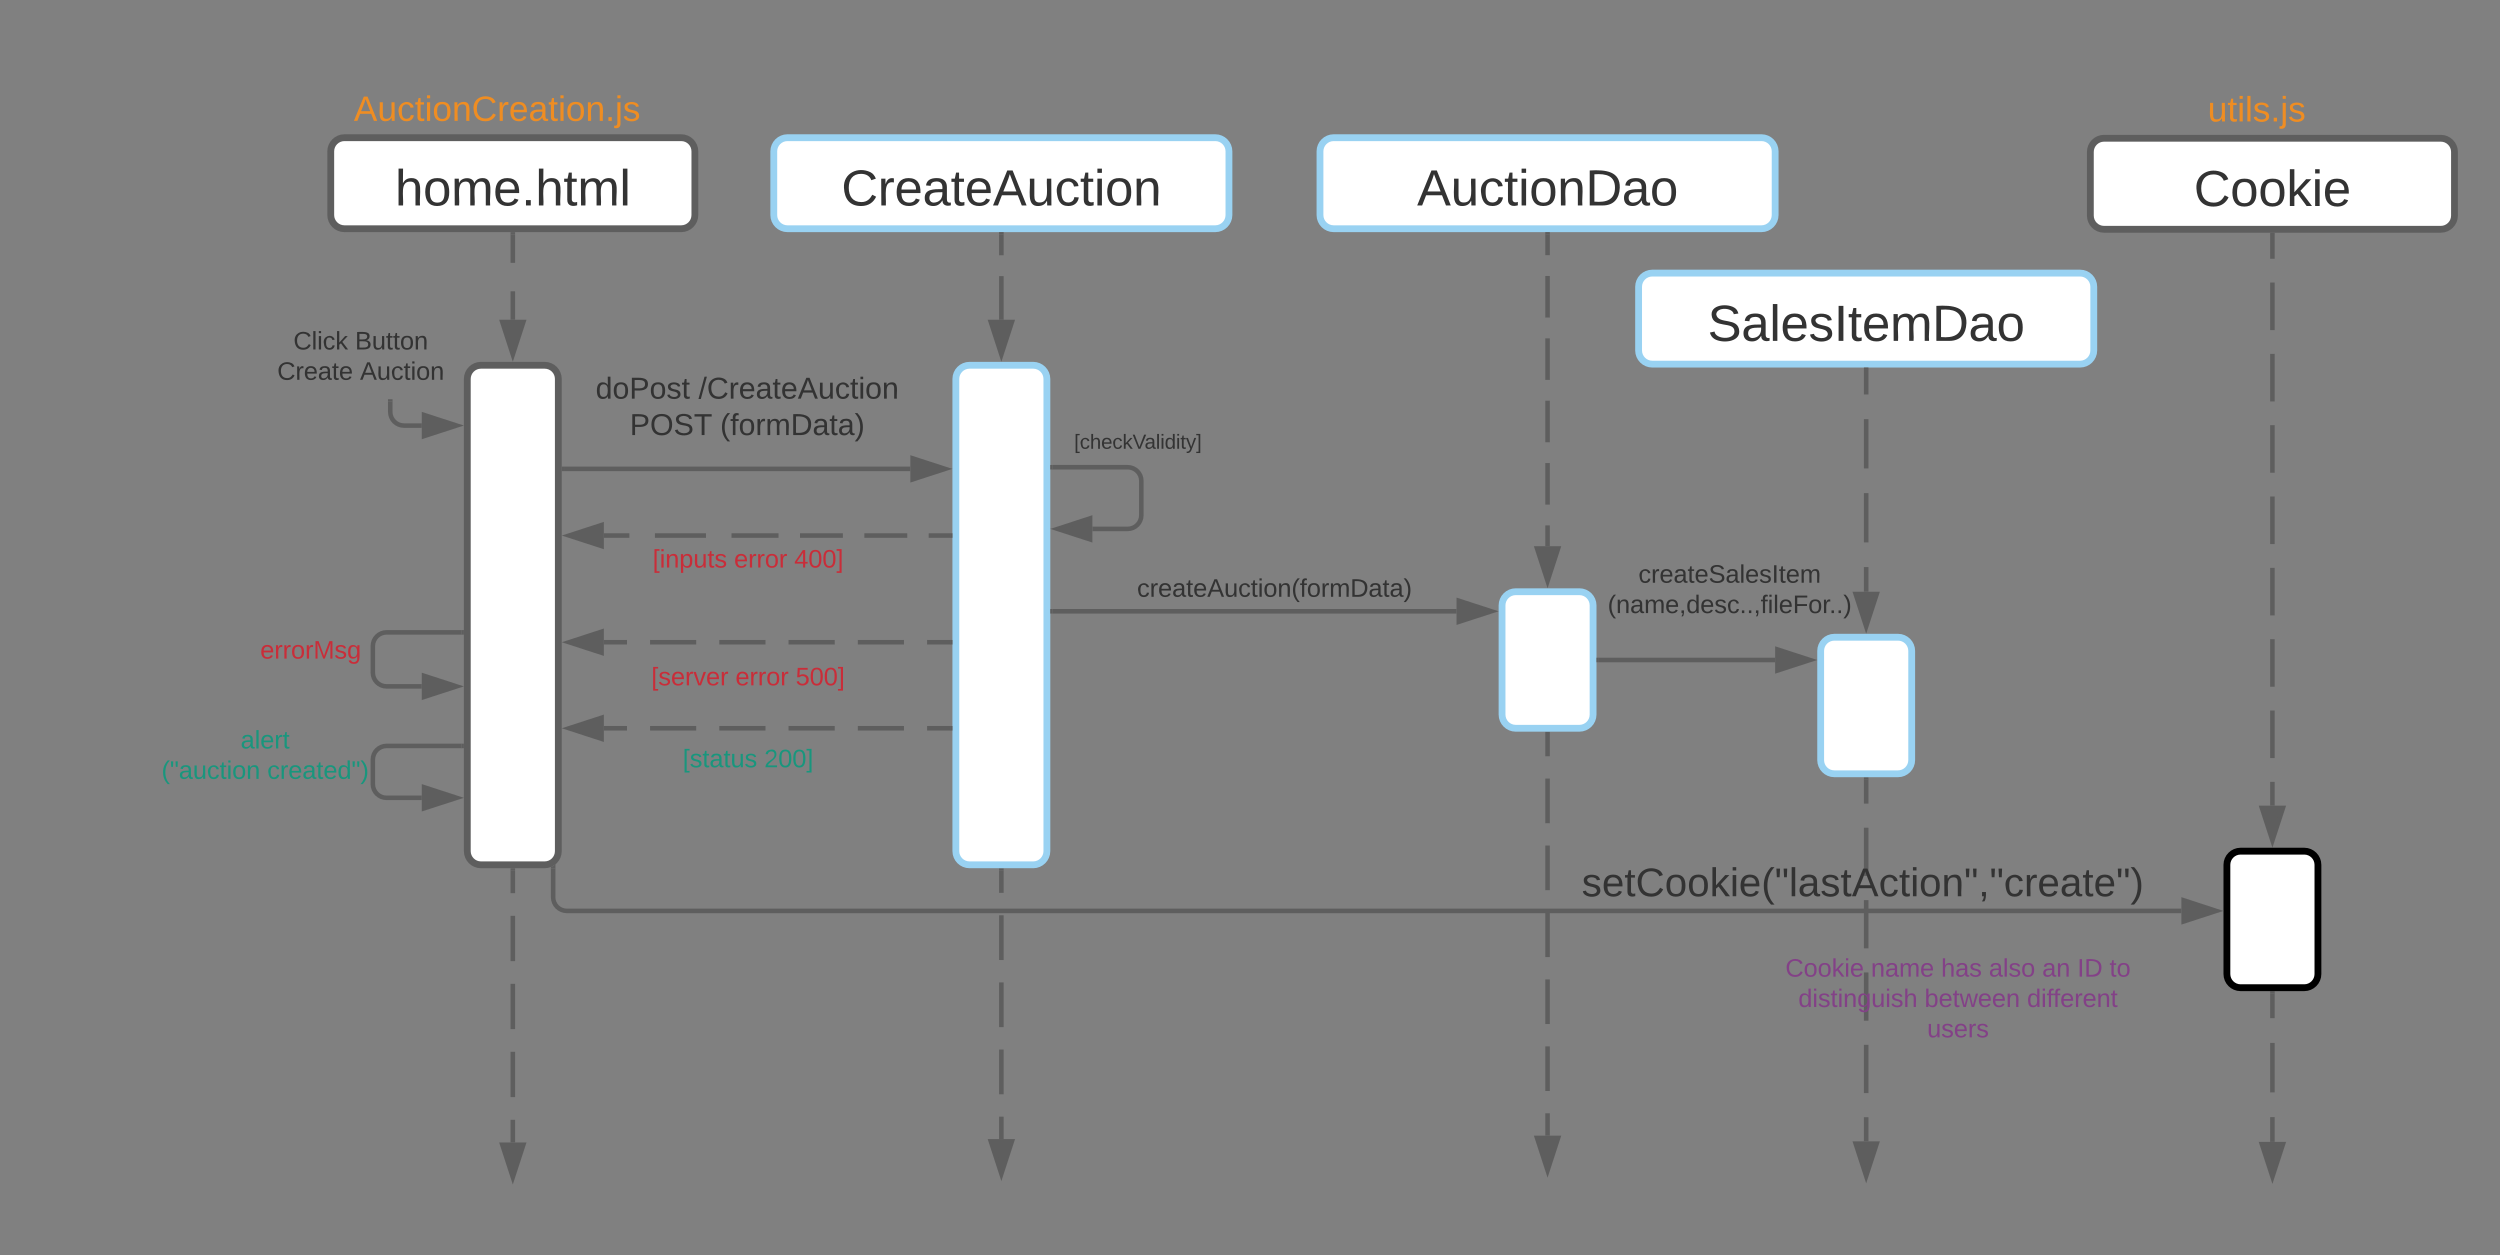 <svg xmlns="http://www.w3.org/2000/svg" xmlns:xlink="http://www.w3.org/1999/xlink" xmlns:lucid="lucid" width="1098.5" height="551.5"><rect width="100%" height="100%" fill="#808080" stroke="none"/><g transform="translate(0 20)" lucid:page-tab-id="0_0"><path d="M248.33 140.5h160v40h-160z" fill="none"/><use xlink:href="#a" transform="matrix(1,0,0,1,248.33,140.5) translate(13.389 14.667)"/><use xlink:href="#b" transform="matrix(1,0,0,1,248.33,140.5) translate(58.574 14.667)"/><use xlink:href="#c" transform="matrix(1,0,0,1,248.33,140.5) translate(28.389 30.667)"/><use xlink:href="#d" transform="matrix(1,0,0,1,248.33,140.5) translate(68.093 30.667)"/><path d="M440 155.4h120v40H440z" fill="none"/><use xlink:href="#e" transform="matrix(1,0,0,1,440,155.413) translate(31.975 21.778)"/><path d="M145.33 46.5c0-3.3 2.7-6 6-6h148c3.32 0 6 2.7 6 6v28c0 3.3-2.68 6-6 6h-148c-3.3 0-6-2.7-6-6z" stroke="#5e5e5e" stroke-width="3" fill="#fff"/><use xlink:href="#f" transform="matrix(1,0,0,1,157.333,52.5) translate(16.241 17.778)"/><path d="M340 46.5c0-3.3 2.7-6 6-6h188c3.3 0 6 2.7 6 6v28c0 3.3-2.7 6-6 6H346c-3.3 0-6-2.7-6-6z" stroke="#99d2f2" stroke-width="3" fill="#fff"/><use xlink:href="#g" transform="matrix(1,0,0,1,352,52.5) translate(17.722 17.778)"/><path d="M580 46.5c0-3.3 2.7-6 6-6h188c3.3 0 6 2.7 6 6v28c0 3.3-2.7 6-6 6H586c-3.3 0-6-2.7-6-6z" stroke="#99d2f2" stroke-width="3" fill="#fff"/><use xlink:href="#h" transform="matrix(1,0,0,1,592,52.5) translate(30.654 17.778)"/><path d="M225.33 83v12.5m0 12.5v12.5" stroke="#5e5e5e" stroke-width="2" fill="none"/><path d="M226.33 83.03h-2V82h2z" fill="#5e5e5e"/><path d="M225.33 135.76l-4.63-14.26h9.27z" stroke="#5e5e5e" stroke-width="2" fill="#5e5e5e"/><path d="M225.33 362.5v9.96m0 9.96v19.9m0 9.97v19.9m0 9.97v19.9m0 9.97V482" stroke="#5e5e5e" stroke-width="2" fill="none"/><path d="M226.33 362.53h-2v-1.03h2z" fill="#5e5e5e"/><path d="M225.33 497.26L220.7 483h9.27z" stroke="#5e5e5e" stroke-width="2" fill="#5e5e5e"/><path d="M440 83v9.17m0 9.16v19.17" stroke="#5e5e5e" stroke-width="2" fill="none"/><path d="M441 83.03h-2V82h2z" fill="#5e5e5e"/><path d="M440 135.76l-4.64-14.26h9.28z" stroke="#5e5e5e" stroke-width="2" fill="#5e5e5e"/><path d="M440 362.5v9.83m0 9.84v19.66m0 9.84v19.66m0 9.84v19.66m0 9.83v9.84" stroke="#5e5e5e" stroke-width="2" fill="none"/><path d="M441 362.53h-2v-1.03h2z" fill="#5e5e5e"/><path d="M440 495.76l-4.64-14.26h9.28z" stroke="#5e5e5e" stroke-width="2" fill="#5e5e5e"/><path d="M680 83v9.13m0 9.14v18.26m0 9.14v18.26m0 9.14v18.26m0 9.14v18.26m0 9.13V220" stroke="#5e5e5e" stroke-width="2" fill="none"/><path d="M681 83.03h-2V82h2z" fill="#5e5e5e"/><path d="M680 235.26L675.36 221h9.28z" stroke="#5e5e5e" stroke-width="2" fill="#5e5e5e"/><path d="M680 302.5v9.8m0 9.8v19.62m0 9.8v19.62m0 9.8v19.6m0 9.82v19.6m0 9.82v19.6m0 9.8V479" stroke="#5e5e5e" stroke-width="2" fill="none"/><path d="M681 302.53h-2v-1.03h2z" fill="#5e5e5e"/><path d="M680 494.26L675.36 480h9.28z" stroke="#5e5e5e" stroke-width="2" fill="#5e5e5e"/><path d="M205.33 146.5c0-3.3 2.7-6 6-6h28c3.32 0 6 2.7 6 6V354c0 3.3-2.68 6-6 6h-28c-3.3 0-6-2.7-6-6z" stroke="#5e5e5e" stroke-width="3" fill="#fff"/><path d="M420 146.5c0-3.3 2.7-6 6-6h28c3.3 0 6 2.7 6 6V354c0 3.3-2.7 6-6 6h-28c-3.3 0-6-2.7-6-6zM660 246c0-3.3 2.7-6 6-6h28c3.3 0 6 2.7 6 6v48c0 3.3-2.7 6-6 6h-28c-3.3 0-6-2.7-6-6z" stroke="#99d2f2" stroke-width="3" fill="#fff"/><path d="M131.46 0h173.87v60H131.46z" fill="none"/><use xlink:href="#i" transform="matrix(1,0,0,1,131.456,0) translate(24.022 33.111)"/><path d="M720 106c0-3.3 2.7-6 6-6h188c3.3 0 6 2.7 6 6v28c0 3.3-2.7 6-6 6H726c-3.3 0-6-2.7-6-6z" stroke="#99d2f2" stroke-width="3" fill="#fff"/><use xlink:href="#j" transform="matrix(1,0,0,1,732,112) translate(18.34 17.778)"/><path d="M820 142.5v10.83m0 10.84v21.66m0 10.84v21.66m0 10.83V240" stroke="#5e5e5e" stroke-width="2" fill="none"/><path d="M821 142.53h-2v-1.03h2z" fill="#5e5e5e"/><path d="M820 255.26L815.36 241h9.28z" stroke="#5e5e5e" stroke-width="2" fill="#5e5e5e"/><path d="M820 322.5v10.6m0 10.6v21.2m0 10.6v21.2m0 10.6v21.2m0 10.6v21.2m0 10.6v10.6" stroke="#5e5e5e" stroke-width="2" fill="none"/><path d="M821 322.53h-2v-1.03h2z" fill="#5e5e5e"/><path d="M820 496.76l-4.64-14.26h9.28z" stroke="#5e5e5e" stroke-width="2" fill="#5e5e5e"/><path d="M800 266c0-3.3 2.7-6 6-6h28c3.3 0 6 2.7 6 6v48c0 3.3-2.7 6-6 6h-28c-3.3 0-6-2.7-6-6z" stroke="#99d2f2" stroke-width="3" fill="#fff"/><path d="M80 120h156.66v35.4H80z" fill="none"/><use xlink:href="#k" transform="matrix(1,0,0,1,80,120) translate(48.917 13.556)"/><use xlink:href="#l" transform="matrix(1,0,0,1,80,120) translate(75.985 13.556)"/><use xlink:href="#m" transform="matrix(1,0,0,1,80,120) translate(41.818 26.889)"/><use xlink:href="#n" transform="matrix(1,0,0,1,80,120) translate(78.176 26.889)"/><path d="M171.48 156.4V161c0 3.3 2.7 6 6 6h7.85" stroke="#5e5e5e" stroke-width="2" fill="none"/><path d="M172.48 156.44h-2v-1.03h2z" fill="#5e5e5e"/><path d="M200.6 166.98l-14.27 4.64v-9.27z" stroke="#5e5e5e" stroke-width="2" fill="#5e5e5e"/><path d="M247.83 186.02H400" stroke="#5e5e5e" stroke-width="2" fill="none"/><path d="M247.86 187.02h-1.03v-2h1.03z" fill="#5e5e5e"/><path d="M415.26 186.02L401 190.66v-9.27z" stroke="#5e5e5e" stroke-width="2" fill="#5e5e5e"/><path d="M462.5 185.3h33c3.3 0 6 2.68 6 6v15.1c0 3.3-2.7 6-6 6H480" stroke="#5e5e5e" stroke-width="2" fill="none"/><path d="M462.53 186.3h-1.03v-2h1.03z" fill="#5e5e5e"/><path d="M464.74 212.4l14.26-4.65v9.27z" stroke="#5e5e5e" stroke-width="2" fill="#5e5e5e"/><path d="M462.5 248.6H640" stroke="#5e5e5e" stroke-width="2" fill="none"/><path d="M462.53 249.6h-1.03v-2h1.03z" fill="#5e5e5e"/><path d="M655.26 248.6L641 253.23v-9.27z" stroke="#5e5e5e" stroke-width="2" fill="#5e5e5e"/><path d="M500 220h120v40H500z" fill="none"/><use xlink:href="#o" transform="matrix(1,0,0,1,500,220) translate(-0.386 22.222)"/><path d="M702.5 270H780" stroke="#5e5e5e" stroke-width="2" fill="none"/><path d="M702.53 271h-1.03v-2h1.03z" fill="#5e5e5e"/><path d="M795.26 270L781 274.64v-9.28z" stroke="#5e5e5e" stroke-width="2" fill="#5e5e5e"/><path d="M700 220.5h120v40H700z" fill="none"/><use xlink:href="#p" transform="matrix(1,0,0,1,700,220.5) translate(19.923 15.556)"/><use xlink:href="#q" transform="matrix(1,0,0,1,700,220.5) translate(6.404 28.889)"/><path d="M417.5 215.32h-9.43m-9.42 0H379.8m-9.43 0h-18.85m-9.43 0h-20.66m-11.22 0h-22.44m-11.22 0h-11.22" stroke="#5e5e5e" stroke-width="2" fill="none"/><path d="M418.5 216.32h-1.03v-2h1.03z" fill="#5e5e5e"/><path d="M250.07 215.32l14.27-4.64v9.27z" stroke="#5e5e5e" stroke-width="2" fill="#5e5e5e"/><path d="M232.2 220.5h192.27v11.75H232.2z" fill="none"/><use xlink:href="#r" transform="matrix(1,0,0,1,232.188,220.5) translate(54.586 8.889)"/><use xlink:href="#s" transform="matrix(1,0,0,1,232.188,220.5) translate(90.358 8.889)"/><use xlink:href="#t" transform="matrix(1,0,0,1,232.188,220.5) translate(116.809 8.889)"/><path d="M417.5 262.2h-10.14m-10.15 0h-20.28m-10.14 0h-20.3m-10.13 0h-20.3m-10.14 0h-20.28m-10.14 0h-10.14" stroke="#5e5e5e" stroke-width="2" fill="none"/><path d="M418.5 263.2h-1.03v-2h1.03z" fill="#5e5e5e"/><path d="M250.07 262.2l14.27-4.65v9.28z" stroke="#5e5e5e" stroke-width="2" fill="#5e5e5e"/><path d="M232.2 272.25h192.27V284H232.2z" fill="none"/><use xlink:href="#u" transform="matrix(1,0,0,1,232.188,272.249) translate(53.985 8.889)"/><use xlink:href="#s" transform="matrix(1,0,0,1,232.188,272.249) translate(90.96 8.889)"/><use xlink:href="#v" transform="matrix(1,0,0,1,232.188,272.249) translate(117.41 8.889)"/><path d="M40 260.5h192.28v11.75H40z" fill="none"/><use xlink:href="#w" transform="matrix(1,0,0,1,40,260.5) translate(74.34 8.889)"/><path d="M202.83 257.86h-33c-3.3 0-6 2.7-6 6v11.73c0 3.3 2.7 6 6 6h15.5" stroke="#5e5e5e" stroke-width="2" fill="none"/><path d="M203.83 258.86h-1.02v-2h1.03z" fill="#5e5e5e"/><path d="M200.6 281.6l-14.27 4.63v-9.27z" stroke="#5e5e5e" stroke-width="2" fill="#5e5e5e"/><path d="M417.5 300h-10.14m-10.15 0h-20.28m-10.14 0h-20.3m-10.13 0h-20.3m-10.14 0h-20.28m-10.14 0h-10.14" stroke="#5e5e5e" stroke-width="2" fill="none"/><path d="M418.5 301h-1.03v-2h1.03z" fill="#5e5e5e"/><path d="M250.07 300l14.27-4.64v9.28z" stroke="#5e5e5e" stroke-width="2" fill="#5e5e5e"/><path d="M232.2 308.25h192.27V320H232.2z" fill="none"/><use xlink:href="#x" transform="matrix(1,0,0,1,232.188,308.251) translate(67.796 8.889)"/><use xlink:href="#y" transform="matrix(1,0,0,1,232.188,308.251) translate(103.599 8.889)"/><path d="M202.83 307.76h-33c-3.3 0-6 2.7-6 6v10.8c0 3.3 2.7 6 6 6h15.5" stroke="#5e5e5e" stroke-width="2" fill="none"/><path d="M203.83 308.76h-1.02v-2h1.03z" fill="#5e5e5e"/><path d="M200.6 330.56l-14.27 4.63v-9.28z" stroke="#5e5e5e" stroke-width="2" fill="#5e5e5e"/><path d="M20 300h192.28v11.75H20z" fill="none"/><use xlink:href="#z" transform="matrix(1,0,0,1,20,300) translate(85.728 8.889)"/><use xlink:href="#A" transform="matrix(1,0,0,1,20,300) translate(50.975 22.222)"/><use xlink:href="#B" transform="matrix(1,0,0,1,20,300) translate(97.426 22.222)"/><path d="M698.5 340.25h240v60h-240z" fill="none"/><use xlink:href="#C" transform="matrix(1,0,0,1,698.5,340.25) translate(-3.481 33.556)"/><path d="M918.5 46.75c0-3.3 2.7-6 6-6h148c3.3 0 6 2.7 6 6v28c0 3.3-2.7 6-6 6h-148c-3.3 0-6-2.7-6-6z" stroke="#5e5e5e" stroke-width="3" fill="#fff"/><use xlink:href="#D" transform="matrix(1,0,0,1,930.5,52.75) translate(33.494 17.778)"/><path d="M998.5 83.25V93.7m0 10.45v20.9m0 10.44v20.9m0 10.43v20.9m0 10.45v20.9m0 10.44v20.9m0 10.44v20.9m0 10.45v20.9m0 10.45V334" stroke="#5e5e5e" stroke-width="2" fill="none"/><path d="M999.5 83.28h-2v-1.03h2z" fill="#5e5e5e"/><path d="M998.5 349.26L993.86 335h9.28z" stroke="#5e5e5e" stroke-width="2" fill="#5e5e5e"/><path d="M998.5 416.5v10.88m0 10.87V460m0 10.87v10.88" stroke="#5e5e5e" stroke-width="2" fill="none"/><path d="M999.5 416.53h-2v-1.03h2z" fill="#5e5e5e"/><path d="M998.5 497l-4.64-14.25h9.28z" stroke="#5e5e5e" stroke-width="2" fill="#5e5e5e"/><path d="M978.5 360c0-3.3 2.7-6 6-6h28c3.3 0 6 2.7 6 6v48c0 3.3-2.7 6-6 6h-28c-3.3 0-6-2.7-6-6z" stroke="#000" stroke-width="3" fill="#fff"/><path d="M243.05 361.55v12.7c0 3.3 2.7 6 6 6H958.5" stroke="#5e5e5e" stroke-width="2" fill="none"/><path d="M244.05 361.57h-2v-.75l1.1-.3.9-.9z" fill="#5e5e5e"/><path d="M973.76 380.25l-14.26 4.64v-9.3z" stroke="#5e5e5e" stroke-width="2" fill="#5e5e5e"/><path d="M904.62.25h173.88v60H904.62z" fill="none"/><g><use xlink:href="#E" transform="matrix(1,0,0,1,904.623,0.25) translate(65.46 33.111)"/></g><path d="M781.84 400.25H938.5v35.4H781.84z" fill="none"/><g><use xlink:href="#F" transform="matrix(1,0,0,1,781.839,400.25) translate(2.651 8.889)"/><use xlink:href="#G" transform="matrix(1,0,0,1,781.839,400.25) translate(40.244 8.889)"/><use xlink:href="#H" transform="matrix(1,0,0,1,781.839,400.25) translate(71.077 8.889)"/><use xlink:href="#I" transform="matrix(1,0,0,1,781.839,400.25) translate(92.065 8.889)"/><use xlink:href="#J" transform="matrix(1,0,0,1,781.839,400.25) translate(115.491 8.889)"/><use xlink:href="#K" transform="matrix(1,0,0,1,781.839,400.25) translate(130.923 8.889)"/><use xlink:href="#L" transform="matrix(1,0,0,1,781.839,400.25) translate(145.09 8.889)"/><use xlink:href="#M" transform="matrix(1,0,0,1,781.839,400.25) translate(8.33 22.222)"/><use xlink:href="#N" transform="matrix(1,0,0,1,781.839,400.25) translate(63.793 22.222)"/><use xlink:href="#O" transform="matrix(1,0,0,1,781.839,400.25) translate(108.824 22.222)"/><use xlink:href="#P" transform="matrix(1,0,0,1,781.839,400.25) translate(64.935 35.556)"/></g><defs><path fill="#333" d="M85-194c31 0 48 13 60 33l-1-100h32l1 261h-30c-2-10 0-23-3-31C134-8 116 4 85 4 32 4 16-35 15-94c0-66 23-100 70-100zm9 24c-40 0-46 34-46 75 0 40 6 74 45 74 42 0 51-32 51-76 0-42-9-74-50-73" id="Q"/><path fill="#333" d="M100-194c62-1 85 37 85 99 1 63-27 99-86 99S16-35 15-95c0-66 28-99 85-99zM99-20c44 1 53-31 53-75 0-43-8-75-51-75s-53 32-53 75 10 74 51 75" id="R"/><path fill="#333" d="M30-248c87 1 191-15 191 75 0 78-77 80-158 76V0H30v-248zm33 125c57 0 124 11 124-50 0-59-68-47-124-48v98" id="S"/><path fill="#333" d="M135-143c-3-34-86-38-87 0 15 53 115 12 119 90S17 21 10-45l28-5c4 36 97 45 98 0-10-56-113-15-118-90-4-57 82-63 122-42 12 7 21 19 24 35" id="T"/><path fill="#333" d="M59-47c-2 24 18 29 38 22v24C64 9 27 4 27-40v-127H5v-23h24l9-43h21v43h35v23H59v120" id="U"/><g id="a"><use transform="matrix(0.037,0,0,0.037,0,0)" xlink:href="#Q"/><use transform="matrix(0.037,0,0,0.037,7.407,0)" xlink:href="#R"/><use transform="matrix(0.037,0,0,0.037,14.815,0)" xlink:href="#S"/><use transform="matrix(0.037,0,0,0.037,23.704,0)" xlink:href="#R"/><use transform="matrix(0.037,0,0,0.037,31.111,0)" xlink:href="#T"/><use transform="matrix(0.037,0,0,0.037,37.778,0)" xlink:href="#U"/></g><path fill="#333" d="M0 4l72-265h28L28 4H0" id="V"/><path fill="#333" d="M212-179c-10-28-35-45-73-45-59 0-87 40-87 99 0 60 29 101 89 101 43 0 62-24 78-52l27 14C228-24 195 4 139 4 59 4 22-46 18-125c-6-104 99-153 187-111 19 9 31 26 39 46" id="W"/><path fill="#333" d="M114-163C36-179 61-72 57 0H25l-1-190h30c1 12-1 29 2 39 6-27 23-49 58-41v29" id="X"/><path fill="#333" d="M100-194c63 0 86 42 84 106H49c0 40 14 67 53 68 26 1 43-12 49-29l28 8c-11 28-37 45-77 45C44 4 14-33 15-96c1-61 26-98 85-98zm52 81c6-60-76-77-97-28-3 7-6 17-6 28h103" id="Y"/><path fill="#333" d="M141-36C126-15 110 5 73 4 37 3 15-17 15-53c-1-64 63-63 125-63 3-35-9-54-41-54-24 1-41 7-42 31l-33-3c5-37 33-52 76-52 45 0 72 20 72 64v82c-1 20 7 32 28 27v20c-31 9-61-2-59-35zM48-53c0 20 12 33 32 33 41-3 63-29 60-74-43 2-92-5-92 41" id="Z"/><path fill="#333" d="M205 0l-28-72H64L36 0H1l101-248h38L239 0h-34zm-38-99l-47-123c-12 45-31 82-46 123h93" id="aa"/><path fill="#333" d="M84 4C-5 8 30-112 23-190h32v120c0 31 7 50 39 49 72-2 45-101 50-169h31l1 190h-30c-1-10 1-25-2-33-11 22-28 36-60 37" id="ab"/><path fill="#333" d="M96-169c-40 0-48 33-48 73s9 75 48 75c24 0 41-14 43-38l32 2c-6 37-31 61-74 61-59 0-76-41-82-99-10-93 101-131 147-64 4 7 5 14 7 22l-32 3c-4-21-16-35-41-35" id="ac"/><path fill="#333" d="M24-231v-30h32v30H24zM24 0v-190h32V0H24" id="ad"/><path fill="#333" d="M117-194c89-4 53 116 60 194h-32v-121c0-31-8-49-39-48C34-167 62-67 57 0H25l-1-190h30c1 10-1 24 2 32 11-22 29-35 61-36" id="ae"/><g id="b"><use transform="matrix(0.037,0,0,0.037,0,0)" xlink:href="#V"/><use transform="matrix(0.037,0,0,0.037,3.704,0)" xlink:href="#W"/><use transform="matrix(0.037,0,0,0.037,13.296,0)" xlink:href="#X"/><use transform="matrix(0.037,0,0,0.037,17.704,0)" xlink:href="#Y"/><use transform="matrix(0.037,0,0,0.037,25.111,0)" xlink:href="#Z"/><use transform="matrix(0.037,0,0,0.037,32.519,0)" xlink:href="#U"/><use transform="matrix(0.037,0,0,0.037,36.222,0)" xlink:href="#Y"/><use transform="matrix(0.037,0,0,0.037,43.63,0)" xlink:href="#aa"/><use transform="matrix(0.037,0,0,0.037,52.519,0)" xlink:href="#ab"/><use transform="matrix(0.037,0,0,0.037,59.926,0)" xlink:href="#ac"/><use transform="matrix(0.037,0,0,0.037,66.593,0)" xlink:href="#U"/><use transform="matrix(0.037,0,0,0.037,70.296,0)" xlink:href="#ad"/><use transform="matrix(0.037,0,0,0.037,73.222,0)" xlink:href="#R"/><use transform="matrix(0.037,0,0,0.037,80.63,0)" xlink:href="#ae"/></g><path fill="#333" d="M140-251c81 0 123 46 123 126C263-46 219 4 140 4 59 4 17-45 17-125s42-126 123-126zm0 227c63 0 89-41 89-101s-29-99-89-99c-61 0-89 39-89 99S79-25 140-24" id="af"/><path fill="#333" d="M185-189c-5-48-123-54-124 2 14 75 158 14 163 119 3 78-121 87-175 55-17-10-28-26-33-46l33-7c5 56 141 63 141-1 0-78-155-14-162-118-5-82 145-84 179-34 5 7 8 16 11 25" id="ag"/><path fill="#333" d="M127-220V0H93v-220H8v-28h204v28h-85" id="ah"/><g id="c"><use transform="matrix(0.037,0,0,0.037,0,0)" xlink:href="#S"/><use transform="matrix(0.037,0,0,0.037,8.889,0)" xlink:href="#af"/><use transform="matrix(0.037,0,0,0.037,19.259,0)" xlink:href="#ag"/><use transform="matrix(0.037,0,0,0.037,28.148,0)" xlink:href="#ah"/></g><path fill="#333" d="M87 75C49 33 22-17 22-94c0-76 28-126 65-167h31c-38 41-64 92-64 168S80 34 118 75H87" id="ai"/><path fill="#333" d="M101-234c-31-9-42 10-38 44h38v23H63V0H32v-167H5v-23h27c-7-52 17-82 69-68v24" id="aj"/><path fill="#333" d="M210-169c-67 3-38 105-44 169h-31v-121c0-29-5-50-35-48C34-165 62-65 56 0H25l-1-190h30c1 10-1 24 2 32 10-44 99-50 107 0 11-21 27-35 58-36 85-2 47 119 55 194h-31v-121c0-29-5-49-35-48" id="ak"/><path fill="#333" d="M30-248c118-7 216 8 213 122C240-48 200 0 122 0H30v-248zM63-27c89 8 146-16 146-99s-60-101-146-95v194" id="al"/><path fill="#333" d="M33-261c38 41 65 92 65 168S71 34 33 75H2C39 34 66-17 66-93S39-220 2-261h31" id="am"/><g id="d"><use transform="matrix(0.037,0,0,0.037,0,0)" xlink:href="#ai"/><use transform="matrix(0.037,0,0,0.037,4.407,0)" xlink:href="#aj"/><use transform="matrix(0.037,0,0,0.037,8.111,0)" xlink:href="#R"/><use transform="matrix(0.037,0,0,0.037,15.519,0)" xlink:href="#X"/><use transform="matrix(0.037,0,0,0.037,19.926,0)" xlink:href="#ak"/><use transform="matrix(0.037,0,0,0.037,31,0)" xlink:href="#al"/><use transform="matrix(0.037,0,0,0.037,40.593,0)" xlink:href="#Z"/><use transform="matrix(0.037,0,0,0.037,48,0)" xlink:href="#U"/><use transform="matrix(0.037,0,0,0.037,51.704,0)" xlink:href="#Z"/><use transform="matrix(0.037,0,0,0.037,59.111,0)" xlink:href="#am"/></g><path fill="#333" d="M26 75v-336h71v23H56V52h41v23H26" id="an"/><path fill="#333" d="M106-169C34-169 62-67 57 0H25v-261h32l-1 103c12-21 28-36 61-36 89 0 53 116 60 194h-32v-121c2-32-8-49-39-48" id="ao"/><path fill="#333" d="M143 0L79-87 56-68V0H24v-261h32v163l83-92h37l-77 82L181 0h-38" id="ap"/><path fill="#333" d="M137 0h-34L2-248h35l83 218 83-218h36" id="aq"/><path fill="#333" d="M24 0v-261h32V0H24" id="ar"/><path fill="#333" d="M179-190L93 31C79 59 56 82 12 73V49c39 6 53-20 64-50L1-190h34L92-34l54-156h33" id="as"/><path fill="#333" d="M3 75V52h41v-290H3v-23h71V75H3" id="at"/><g id="e"><use transform="matrix(0.025,0,0,0.025,0,0)" xlink:href="#an"/><use transform="matrix(0.025,0,0,0.025,2.469,0)" xlink:href="#ac"/><use transform="matrix(0.025,0,0,0.025,6.914,0)" xlink:href="#ao"/><use transform="matrix(0.025,0,0,0.025,11.852,0)" xlink:href="#Y"/><use transform="matrix(0.025,0,0,0.025,16.79,0)" xlink:href="#ac"/><use transform="matrix(0.025,0,0,0.025,21.235,0)" xlink:href="#ap"/><use transform="matrix(0.025,0,0,0.025,25.679,0)" xlink:href="#aq"/><use transform="matrix(0.025,0,0,0.025,30.938,0)" xlink:href="#Z"/><use transform="matrix(0.025,0,0,0.025,35.877,0)" xlink:href="#ar"/><use transform="matrix(0.025,0,0,0.025,37.827,0)" xlink:href="#ad"/><use transform="matrix(0.025,0,0,0.025,39.778,0)" xlink:href="#Q"/><use transform="matrix(0.025,0,0,0.025,44.716,0)" xlink:href="#ad"/><use transform="matrix(0.025,0,0,0.025,46.667,0)" xlink:href="#U"/><use transform="matrix(0.025,0,0,0.025,49.136,0)" xlink:href="#as"/><use transform="matrix(0.025,0,0,0.025,53.58,0)" xlink:href="#at"/></g><path fill="#333" d="M33 0v-38h34V0H33" id="au"/><g id="f"><use transform="matrix(0.062,0,0,0.062,0,0)" xlink:href="#ao"/><use transform="matrix(0.062,0,0,0.062,12.346,0)" xlink:href="#R"/><use transform="matrix(0.062,0,0,0.062,24.691,0)" xlink:href="#ak"/><use transform="matrix(0.062,0,0,0.062,43.148,0)" xlink:href="#Y"/><use transform="matrix(0.062,0,0,0.062,55.494,0)" xlink:href="#au"/><use transform="matrix(0.062,0,0,0.062,61.667,0)" xlink:href="#ao"/><use transform="matrix(0.062,0,0,0.062,74.012,0)" xlink:href="#U"/><use transform="matrix(0.062,0,0,0.062,80.185,0)" xlink:href="#ak"/><use transform="matrix(0.062,0,0,0.062,98.642,0)" xlink:href="#ar"/></g><g id="g"><use transform="matrix(0.062,0,0,0.062,0,0)" xlink:href="#W"/><use transform="matrix(0.062,0,0,0.062,15.988,0)" xlink:href="#X"/><use transform="matrix(0.062,0,0,0.062,23.333,0)" xlink:href="#Y"/><use transform="matrix(0.062,0,0,0.062,35.679,0)" xlink:href="#Z"/><use transform="matrix(0.062,0,0,0.062,48.025,0)" xlink:href="#U"/><use transform="matrix(0.062,0,0,0.062,54.198,0)" xlink:href="#Y"/><use transform="matrix(0.062,0,0,0.062,66.543,0)" xlink:href="#aa"/><use transform="matrix(0.062,0,0,0.062,81.358,0)" xlink:href="#ab"/><use transform="matrix(0.062,0,0,0.062,93.704,0)" xlink:href="#ac"/><use transform="matrix(0.062,0,0,0.062,104.815,0)" xlink:href="#U"/><use transform="matrix(0.062,0,0,0.062,110.988,0)" xlink:href="#ad"/><use transform="matrix(0.062,0,0,0.062,115.864,0)" xlink:href="#R"/><use transform="matrix(0.062,0,0,0.062,128.21,0)" xlink:href="#ae"/></g><g id="h"><use transform="matrix(0.062,0,0,0.062,0,0)" xlink:href="#aa"/><use transform="matrix(0.062,0,0,0.062,14.815,0)" xlink:href="#ab"/><use transform="matrix(0.062,0,0,0.062,27.16,0)" xlink:href="#ac"/><use transform="matrix(0.062,0,0,0.062,38.272,0)" xlink:href="#U"/><use transform="matrix(0.062,0,0,0.062,44.444,0)" xlink:href="#ad"/><use transform="matrix(0.062,0,0,0.062,49.321,0)" xlink:href="#R"/><use transform="matrix(0.062,0,0,0.062,61.667,0)" xlink:href="#ae"/><use transform="matrix(0.062,0,0,0.062,74.012,0)" xlink:href="#al"/><use transform="matrix(0.062,0,0,0.062,90,0)" xlink:href="#Z"/><use transform="matrix(0.062,0,0,0.062,102.346,0)" xlink:href="#R"/></g><path fill="#ef8d22" d="M205 0l-28-72H64L36 0H1l101-248h38L239 0h-34zm-38-99l-47-123c-12 45-31 82-46 123h93" id="av"/><path fill="#ef8d22" d="M84 4C-5 8 30-112 23-190h32v120c0 31 7 50 39 49 72-2 45-101 50-169h31l1 190h-30c-1-10 1-25-2-33-11 22-28 36-60 37" id="aw"/><path fill="#ef8d22" d="M96-169c-40 0-48 33-48 73s9 75 48 75c24 0 41-14 43-38l32 2c-6 37-31 61-74 61-59 0-76-41-82-99-10-93 101-131 147-64 4 7 5 14 7 22l-32 3c-4-21-16-35-41-35" id="ax"/><path fill="#ef8d22" d="M59-47c-2 24 18 29 38 22v24C64 9 27 4 27-40v-127H5v-23h24l9-43h21v43h35v23H59v120" id="ay"/><path fill="#ef8d22" d="M24-231v-30h32v30H24zM24 0v-190h32V0H24" id="az"/><path fill="#ef8d22" d="M100-194c62-1 85 37 85 99 1 63-27 99-86 99S16-35 15-95c0-66 28-99 85-99zM99-20c44 1 53-31 53-75 0-43-8-75-51-75s-53 32-53 75 10 74 51 75" id="aA"/><path fill="#ef8d22" d="M117-194c89-4 53 116 60 194h-32v-121c0-31-8-49-39-48C34-167 62-67 57 0H25l-1-190h30c1 10-1 24 2 32 11-22 29-35 61-36" id="aB"/><path fill="#ef8d22" d="M212-179c-10-28-35-45-73-45-59 0-87 40-87 99 0 60 29 101 89 101 43 0 62-24 78-52l27 14C228-24 195 4 139 4 59 4 22-46 18-125c-6-104 99-153 187-111 19 9 31 26 39 46" id="aC"/><path fill="#ef8d22" d="M114-163C36-179 61-72 57 0H25l-1-190h30c1 12-1 29 2 39 6-27 23-49 58-41v29" id="aD"/><path fill="#ef8d22" d="M100-194c63 0 86 42 84 106H49c0 40 14 67 53 68 26 1 43-12 49-29l28 8c-11 28-37 45-77 45C44 4 14-33 15-96c1-61 26-98 85-98zm52 81c6-60-76-77-97-28-3 7-6 17-6 28h103" id="aE"/><path fill="#ef8d22" d="M141-36C126-15 110 5 73 4 37 3 15-17 15-53c-1-64 63-63 125-63 3-35-9-54-41-54-24 1-41 7-42 31l-33-3c5-37 33-52 76-52 45 0 72 20 72 64v82c-1 20 7 32 28 27v20c-31 9-61-2-59-35zM48-53c0 20 12 33 32 33 41-3 63-29 60-74-43 2-92-5-92 41" id="aF"/><path fill="#ef8d22" d="M33 0v-38h34V0H33" id="aG"/><path fill="#ef8d22" d="M24-231v-30h32v30H24zM-9 49c24 4 33-6 33-30v-209h32V24c2 40-23 58-65 49V49" id="aH"/><path fill="#ef8d22" d="M135-143c-3-34-86-38-87 0 15 53 115 12 119 90S17 21 10-45l28-5c4 36 97 45 98 0-10-56-113-15-118-90-4-57 82-63 122-42 12 7 21 19 24 35" id="aI"/><g id="i"><use transform="matrix(0.043,0,0,0.043,0,0)" xlink:href="#av"/><use transform="matrix(0.043,0,0,0.043,10.37,0)" xlink:href="#aw"/><use transform="matrix(0.043,0,0,0.043,19.012,0)" xlink:href="#ax"/><use transform="matrix(0.043,0,0,0.043,26.79,0)" xlink:href="#ay"/><use transform="matrix(0.043,0,0,0.043,31.111,0)" xlink:href="#az"/><use transform="matrix(0.043,0,0,0.043,34.525,0)" xlink:href="#aA"/><use transform="matrix(0.043,0,0,0.043,43.167,0)" xlink:href="#aB"/><use transform="matrix(0.043,0,0,0.043,51.809,0)" xlink:href="#aC"/><use transform="matrix(0.043,0,0,0.043,63,0)" xlink:href="#aD"/><use transform="matrix(0.043,0,0,0.043,68.142,0)" xlink:href="#aE"/><use transform="matrix(0.043,0,0,0.043,76.784,0)" xlink:href="#aF"/><use transform="matrix(0.043,0,0,0.043,85.426,0)" xlink:href="#ay"/><use transform="matrix(0.043,0,0,0.043,89.747,0)" xlink:href="#az"/><use transform="matrix(0.043,0,0,0.043,93.16,0)" xlink:href="#aA"/><use transform="matrix(0.043,0,0,0.043,101.802,0)" xlink:href="#aB"/><use transform="matrix(0.043,0,0,0.043,110.444,0)" xlink:href="#aG"/><use transform="matrix(0.043,0,0,0.043,114.765,0)" xlink:href="#aH"/><use transform="matrix(0.043,0,0,0.043,118.179,0)" xlink:href="#aI"/></g><path fill="#333" d="M33 0v-248h34V0H33" id="aJ"/><g id="j"><use transform="matrix(0.062,0,0,0.062,0,0)" xlink:href="#ag"/><use transform="matrix(0.062,0,0,0.062,14.815,0)" xlink:href="#Z"/><use transform="matrix(0.062,0,0,0.062,27.16,0)" xlink:href="#ar"/><use transform="matrix(0.062,0,0,0.062,32.037,0)" xlink:href="#Y"/><use transform="matrix(0.062,0,0,0.062,44.383,0)" xlink:href="#T"/><use transform="matrix(0.062,0,0,0.062,55.494,0)" xlink:href="#aJ"/><use transform="matrix(0.062,0,0,0.062,61.667,0)" xlink:href="#U"/><use transform="matrix(0.062,0,0,0.062,67.84,0)" xlink:href="#Y"/><use transform="matrix(0.062,0,0,0.062,80.185,0)" xlink:href="#ak"/><use transform="matrix(0.062,0,0,0.062,98.642,0)" xlink:href="#al"/><use transform="matrix(0.062,0,0,0.062,114.63,0)" xlink:href="#Z"/><use transform="matrix(0.062,0,0,0.062,126.975,0)" xlink:href="#R"/></g><g id="k"><use transform="matrix(0.031,0,0,0.031,0,0)" xlink:href="#W"/><use transform="matrix(0.031,0,0,0.031,7.994,0)" xlink:href="#ar"/><use transform="matrix(0.031,0,0,0.031,10.432,0)" xlink:href="#ad"/><use transform="matrix(0.031,0,0,0.031,12.87,0)" xlink:href="#ac"/><use transform="matrix(0.031,0,0,0.031,18.426,0)" xlink:href="#ap"/></g><path fill="#333" d="M160-131c35 5 61 23 61 61C221 17 115-2 30 0v-248c76 3 177-17 177 60 0 33-19 50-47 57zm-97-11c50-1 110 9 110-42 0-47-63-36-110-37v79zm0 115c55-2 124 14 124-45 0-56-70-42-124-44v89" id="aK"/><g id="l"><use transform="matrix(0.031,0,0,0.031,0,0)" xlink:href="#aK"/><use transform="matrix(0.031,0,0,0.031,7.407,0)" xlink:href="#ab"/><use transform="matrix(0.031,0,0,0.031,13.58,0)" xlink:href="#U"/><use transform="matrix(0.031,0,0,0.031,16.667,0)" xlink:href="#U"/><use transform="matrix(0.031,0,0,0.031,19.753,0)" xlink:href="#R"/><use transform="matrix(0.031,0,0,0.031,25.926,0)" xlink:href="#ae"/></g><g id="m"><use transform="matrix(0.031,0,0,0.031,0,0)" xlink:href="#W"/><use transform="matrix(0.031,0,0,0.031,7.994,0)" xlink:href="#X"/><use transform="matrix(0.031,0,0,0.031,11.667,0)" xlink:href="#Y"/><use transform="matrix(0.031,0,0,0.031,17.84,0)" xlink:href="#Z"/><use transform="matrix(0.031,0,0,0.031,24.012,0)" xlink:href="#U"/><use transform="matrix(0.031,0,0,0.031,27.099,0)" xlink:href="#Y"/></g><g id="n"><use transform="matrix(0.031,0,0,0.031,0,0)" xlink:href="#aa"/><use transform="matrix(0.031,0,0,0.031,7.407,0)" xlink:href="#ab"/><use transform="matrix(0.031,0,0,0.031,13.58,0)" xlink:href="#ac"/><use transform="matrix(0.031,0,0,0.031,19.136,0)" xlink:href="#U"/><use transform="matrix(0.031,0,0,0.031,22.222,0)" xlink:href="#ad"/><use transform="matrix(0.031,0,0,0.031,24.66,0)" xlink:href="#R"/><use transform="matrix(0.031,0,0,0.031,30.833,0)" xlink:href="#ae"/></g><g id="o"><use transform="matrix(0.031,0,0,0.031,0,0)" xlink:href="#ac"/><use transform="matrix(0.031,0,0,0.031,5.556,0)" xlink:href="#X"/><use transform="matrix(0.031,0,0,0.031,9.228,0)" xlink:href="#Y"/><use transform="matrix(0.031,0,0,0.031,15.401,0)" xlink:href="#Z"/><use transform="matrix(0.031,0,0,0.031,21.574,0)" xlink:href="#U"/><use transform="matrix(0.031,0,0,0.031,24.66,0)" xlink:href="#Y"/><use transform="matrix(0.031,0,0,0.031,30.833,0)" xlink:href="#aa"/><use transform="matrix(0.031,0,0,0.031,38.241,0)" xlink:href="#ab"/><use transform="matrix(0.031,0,0,0.031,44.414,0)" xlink:href="#ac"/><use transform="matrix(0.031,0,0,0.031,49.969,0)" xlink:href="#U"/><use transform="matrix(0.031,0,0,0.031,53.056,0)" xlink:href="#ad"/><use transform="matrix(0.031,0,0,0.031,55.494,0)" xlink:href="#R"/><use transform="matrix(0.031,0,0,0.031,61.667,0)" xlink:href="#ae"/><use transform="matrix(0.031,0,0,0.031,67.84,0)" xlink:href="#ai"/><use transform="matrix(0.031,0,0,0.031,71.512,0)" xlink:href="#aj"/><use transform="matrix(0.031,0,0,0.031,74.599,0)" xlink:href="#R"/><use transform="matrix(0.031,0,0,0.031,80.772,0)" xlink:href="#X"/><use transform="matrix(0.031,0,0,0.031,84.444,0)" xlink:href="#ak"/><use transform="matrix(0.031,0,0,0.031,93.673,0)" xlink:href="#al"/><use transform="matrix(0.031,0,0,0.031,101.667,0)" xlink:href="#Z"/><use transform="matrix(0.031,0,0,0.031,107.84,0)" xlink:href="#U"/><use transform="matrix(0.031,0,0,0.031,110.926,0)" xlink:href="#Z"/><use transform="matrix(0.031,0,0,0.031,117.099,0)" xlink:href="#am"/></g><g id="p"><use transform="matrix(0.031,0,0,0.031,0,0)" xlink:href="#ac"/><use transform="matrix(0.031,0,0,0.031,5.556,0)" xlink:href="#X"/><use transform="matrix(0.031,0,0,0.031,9.228,0)" xlink:href="#Y"/><use transform="matrix(0.031,0,0,0.031,15.401,0)" xlink:href="#Z"/><use transform="matrix(0.031,0,0,0.031,21.574,0)" xlink:href="#U"/><use transform="matrix(0.031,0,0,0.031,24.66,0)" xlink:href="#Y"/><use transform="matrix(0.031,0,0,0.031,30.833,0)" xlink:href="#ag"/><use transform="matrix(0.031,0,0,0.031,38.241,0)" xlink:href="#Z"/><use transform="matrix(0.031,0,0,0.031,44.414,0)" xlink:href="#ar"/><use transform="matrix(0.031,0,0,0.031,46.852,0)" xlink:href="#Y"/><use transform="matrix(0.031,0,0,0.031,53.025,0)" xlink:href="#T"/><use transform="matrix(0.031,0,0,0.031,58.58,0)" xlink:href="#aJ"/><use transform="matrix(0.031,0,0,0.031,61.667,0)" xlink:href="#U"/><use transform="matrix(0.031,0,0,0.031,64.753,0)" xlink:href="#Y"/><use transform="matrix(0.031,0,0,0.031,70.926,0)" xlink:href="#ak"/></g><path fill="#333" d="M68-38c1 34 0 65-14 84H32c9-13 17-26 17-46H33v-38h35" id="aL"/><path fill="#333" d="M63-220v92h138v28H63V0H30v-248h175v28H63" id="aM"/><g id="q"><use transform="matrix(0.031,0,0,0.031,0,0)" xlink:href="#ai"/><use transform="matrix(0.031,0,0,0.031,3.673,0)" xlink:href="#ae"/><use transform="matrix(0.031,0,0,0.031,9.846,0)" xlink:href="#Z"/><use transform="matrix(0.031,0,0,0.031,16.019,0)" xlink:href="#ak"/><use transform="matrix(0.031,0,0,0.031,25.247,0)" xlink:href="#Y"/><use transform="matrix(0.031,0,0,0.031,31.42,0)" xlink:href="#aL"/><use transform="matrix(0.031,0,0,0.031,34.506,0)" xlink:href="#Q"/><use transform="matrix(0.031,0,0,0.031,40.679,0)" xlink:href="#Y"/><use transform="matrix(0.031,0,0,0.031,46.852,0)" xlink:href="#T"/><use transform="matrix(0.031,0,0,0.031,52.407,0)" xlink:href="#ac"/><use transform="matrix(0.031,0,0,0.031,57.963,0)" xlink:href="#au"/><use transform="matrix(0.031,0,0,0.031,61.049,0)" xlink:href="#au"/><use transform="matrix(0.031,0,0,0.031,64.136,0)" xlink:href="#aL"/><use transform="matrix(0.031,0,0,0.031,67.222,0)" xlink:href="#aj"/><use transform="matrix(0.031,0,0,0.031,70.309,0)" xlink:href="#ad"/><use transform="matrix(0.031,0,0,0.031,72.747,0)" xlink:href="#ar"/><use transform="matrix(0.031,0,0,0.031,75.185,0)" xlink:href="#Y"/><use transform="matrix(0.031,0,0,0.031,81.358,0)" xlink:href="#aM"/><use transform="matrix(0.031,0,0,0.031,88.117,0)" xlink:href="#R"/><use transform="matrix(0.031,0,0,0.031,94.29,0)" xlink:href="#X"/><use transform="matrix(0.031,0,0,0.031,97.346,0)" xlink:href="#au"/><use transform="matrix(0.031,0,0,0.031,100.432,0)" xlink:href="#au"/><use transform="matrix(0.031,0,0,0.031,103.519,0)" xlink:href="#am"/></g><path fill="#c92d39" d="M26 75v-336h71v23H56V52h41v23H26" id="aN"/><path fill="#c92d39" d="M24-231v-30h32v30H24zM24 0v-190h32V0H24" id="aO"/><path fill="#c92d39" d="M117-194c89-4 53 116 60 194h-32v-121c0-31-8-49-39-48C34-167 62-67 57 0H25l-1-190h30c1 10-1 24 2 32 11-22 29-35 61-36" id="aP"/><path fill="#c92d39" d="M115-194c55 1 70 41 70 98S169 2 115 4C84 4 66-9 55-30l1 105H24l-1-265h31l2 30c10-21 28-34 59-34zm-8 174c40 0 45-34 45-75s-6-73-45-74c-42 0-51 32-51 76 0 43 10 73 51 73" id="aQ"/><path fill="#c92d39" d="M84 4C-5 8 30-112 23-190h32v120c0 31 7 50 39 49 72-2 45-101 50-169h31l1 190h-30c-1-10 1-25-2-33-11 22-28 36-60 37" id="aR"/><path fill="#c92d39" d="M59-47c-2 24 18 29 38 22v24C64 9 27 4 27-40v-127H5v-23h24l9-43h21v43h35v23H59v120" id="aS"/><path fill="#c92d39" d="M135-143c-3-34-86-38-87 0 15 53 115 12 119 90S17 21 10-45l28-5c4 36 97 45 98 0-10-56-113-15-118-90-4-57 82-63 122-42 12 7 21 19 24 35" id="aT"/><g id="r"><use transform="matrix(0.031,0,0,0.031,0,0)" xlink:href="#aN"/><use transform="matrix(0.031,0,0,0.031,3.086,0)" xlink:href="#aO"/><use transform="matrix(0.031,0,0,0.031,5.525,0)" xlink:href="#aP"/><use transform="matrix(0.031,0,0,0.031,11.698,0)" xlink:href="#aQ"/><use transform="matrix(0.031,0,0,0.031,17.87,0)" xlink:href="#aR"/><use transform="matrix(0.031,0,0,0.031,24.043,0)" xlink:href="#aS"/><use transform="matrix(0.031,0,0,0.031,27.13,0)" xlink:href="#aT"/></g><path fill="#c92d39" d="M100-194c63 0 86 42 84 106H49c0 40 14 67 53 68 26 1 43-12 49-29l28 8c-11 28-37 45-77 45C44 4 14-33 15-96c1-61 26-98 85-98zm52 81c6-60-76-77-97-28-3 7-6 17-6 28h103" id="aU"/><path fill="#c92d39" d="M114-163C36-179 61-72 57 0H25l-1-190h30c1 12-1 29 2 39 6-27 23-49 58-41v29" id="aV"/><path fill="#c92d39" d="M100-194c62-1 85 37 85 99 1 63-27 99-86 99S16-35 15-95c0-66 28-99 85-99zM99-20c44 1 53-31 53-75 0-43-8-75-51-75s-53 32-53 75 10 74 51 75" id="aW"/><g id="s"><use transform="matrix(0.031,0,0,0.031,0,0)" xlink:href="#aU"/><use transform="matrix(0.031,0,0,0.031,6.173,0)" xlink:href="#aV"/><use transform="matrix(0.031,0,0,0.031,9.846,0)" xlink:href="#aV"/><use transform="matrix(0.031,0,0,0.031,13.519,0)" xlink:href="#aW"/><use transform="matrix(0.031,0,0,0.031,19.691,0)" xlink:href="#aV"/></g><path fill="#c92d39" d="M155-56V0h-30v-56H8v-25l114-167h33v167h35v25h-35zm-30-156c-27 46-58 90-88 131h88v-131" id="aX"/><path fill="#c92d39" d="M101-251c68 0 85 55 85 127S166 4 100 4C33 4 14-52 14-124c0-73 17-127 87-127zm-1 229c47 0 54-49 54-102s-4-102-53-102c-51 0-55 48-55 102 0 53 5 102 54 102" id="aY"/><path fill="#c92d39" d="M3 75V52h41v-290H3v-23h71V75H3" id="aZ"/><g id="t"><use transform="matrix(0.031,0,0,0.031,0,0)" xlink:href="#aX"/><use transform="matrix(0.031,0,0,0.031,6.173,0)" xlink:href="#aY"/><use transform="matrix(0.031,0,0,0.031,12.346,0)" xlink:href="#aY"/><use transform="matrix(0.031,0,0,0.031,18.519,0)" xlink:href="#aZ"/></g><path fill="#c92d39" d="M108 0H70L1-190h34L89-25l56-165h34" id="ba"/><g id="u"><use transform="matrix(0.031,0,0,0.031,0,0)" xlink:href="#aN"/><use transform="matrix(0.031,0,0,0.031,3.086,0)" xlink:href="#aT"/><use transform="matrix(0.031,0,0,0.031,8.642,0)" xlink:href="#aU"/><use transform="matrix(0.031,0,0,0.031,14.815,0)" xlink:href="#aV"/><use transform="matrix(0.031,0,0,0.031,18.488,0)" xlink:href="#ba"/><use transform="matrix(0.031,0,0,0.031,24.043,0)" xlink:href="#aU"/><use transform="matrix(0.031,0,0,0.031,30.216,0)" xlink:href="#aV"/></g><path fill="#c92d39" d="M54-142c48-35 137-8 131 61C196 18 31 33 14-55l32-4c7 23 22 37 52 37 35-1 51-22 54-58 4-55-73-65-99-34H22l8-134h141v27H59" id="bb"/><g id="v"><use transform="matrix(0.031,0,0,0.031,0,0)" xlink:href="#bb"/><use transform="matrix(0.031,0,0,0.031,6.173,0)" xlink:href="#aY"/><use transform="matrix(0.031,0,0,0.031,12.346,0)" xlink:href="#aY"/><use transform="matrix(0.031,0,0,0.031,18.519,0)" xlink:href="#aZ"/></g><path fill="#c92d39" d="M240 0l2-218c-23 76-54 145-80 218h-23L58-218 59 0H30v-248h44l77 211c21-75 51-140 76-211h43V0h-30" id="bc"/><path fill="#c92d39" d="M177-190C167-65 218 103 67 71c-23-6-38-20-44-43l32-5c15 47 100 32 89-28v-30C133-14 115 1 83 1 29 1 15-40 15-95c0-56 16-97 71-98 29-1 48 16 59 35 1-10 0-23 2-32h30zM94-22c36 0 50-32 50-73 0-42-14-75-50-75-39 0-46 34-46 75s6 73 46 73" id="bd"/><g id="w"><use transform="matrix(0.031,0,0,0.031,0,0)" xlink:href="#aU"/><use transform="matrix(0.031,0,0,0.031,6.173,0)" xlink:href="#aV"/><use transform="matrix(0.031,0,0,0.031,9.846,0)" xlink:href="#aV"/><use transform="matrix(0.031,0,0,0.031,13.519,0)" xlink:href="#aW"/><use transform="matrix(0.031,0,0,0.031,19.691,0)" xlink:href="#aV"/><use transform="matrix(0.031,0,0,0.031,23.364,0)" xlink:href="#bc"/><use transform="matrix(0.031,0,0,0.031,32.593,0)" xlink:href="#aT"/><use transform="matrix(0.031,0,0,0.031,38.148,0)" xlink:href="#bd"/></g><path fill="#19967d" d="M26 75v-336h71v23H56V52h41v23H26" id="be"/><path fill="#19967d" d="M135-143c-3-34-86-38-87 0 15 53 115 12 119 90S17 21 10-45l28-5c4 36 97 45 98 0-10-56-113-15-118-90-4-57 82-63 122-42 12 7 21 19 24 35" id="bf"/><path fill="#19967d" d="M59-47c-2 24 18 29 38 22v24C64 9 27 4 27-40v-127H5v-23h24l9-43h21v43h35v23H59v120" id="bg"/><path fill="#19967d" d="M141-36C126-15 110 5 73 4 37 3 15-17 15-53c-1-64 63-63 125-63 3-35-9-54-41-54-24 1-41 7-42 31l-33-3c5-37 33-52 76-52 45 0 72 20 72 64v82c-1 20 7 32 28 27v20c-31 9-61-2-59-35zM48-53c0 20 12 33 32 33 41-3 63-29 60-74-43 2-92-5-92 41" id="bh"/><path fill="#19967d" d="M84 4C-5 8 30-112 23-190h32v120c0 31 7 50 39 49 72-2 45-101 50-169h31l1 190h-30c-1-10 1-25-2-33-11 22-28 36-60 37" id="bi"/><g id="x"><use transform="matrix(0.031,0,0,0.031,0,0)" xlink:href="#be"/><use transform="matrix(0.031,0,0,0.031,3.086,0)" xlink:href="#bf"/><use transform="matrix(0.031,0,0,0.031,8.642,0)" xlink:href="#bg"/><use transform="matrix(0.031,0,0,0.031,11.728,0)" xlink:href="#bh"/><use transform="matrix(0.031,0,0,0.031,17.901,0)" xlink:href="#bg"/><use transform="matrix(0.031,0,0,0.031,20.988,0)" xlink:href="#bi"/><use transform="matrix(0.031,0,0,0.031,27.16,0)" xlink:href="#bf"/></g><path fill="#19967d" d="M101-251c82-7 93 87 43 132L82-64C71-53 59-42 53-27h129V0H18c2-99 128-94 128-182 0-28-16-43-45-43s-46 15-49 41l-32-3c6-41 34-60 81-64" id="bj"/><path fill="#19967d" d="M101-251c68 0 85 55 85 127S166 4 100 4C33 4 14-52 14-124c0-73 17-127 87-127zm-1 229c47 0 54-49 54-102s-4-102-53-102c-51 0-55 48-55 102 0 53 5 102 54 102" id="bk"/><path fill="#19967d" d="M3 75V52h41v-290H3v-23h71V75H3" id="bl"/><g id="y"><use transform="matrix(0.031,0,0,0.031,0,0)" xlink:href="#bj"/><use transform="matrix(0.031,0,0,0.031,6.173,0)" xlink:href="#bk"/><use transform="matrix(0.031,0,0,0.031,12.346,0)" xlink:href="#bk"/><use transform="matrix(0.031,0,0,0.031,18.519,0)" xlink:href="#bl"/></g><path fill="#19967d" d="M24 0v-261h32V0H24" id="bm"/><path fill="#19967d" d="M100-194c63 0 86 42 84 106H49c0 40 14 67 53 68 26 1 43-12 49-29l28 8c-11 28-37 45-77 45C44 4 14-33 15-96c1-61 26-98 85-98zm52 81c6-60-76-77-97-28-3 7-6 17-6 28h103" id="bn"/><path fill="#19967d" d="M114-163C36-179 61-72 57 0H25l-1-190h30c1 12-1 29 2 39 6-27 23-49 58-41v29" id="bo"/><g id="z"><use transform="matrix(0.031,0,0,0.031,0,0)" xlink:href="#bh"/><use transform="matrix(0.031,0,0,0.031,6.173,0)" xlink:href="#bm"/><use transform="matrix(0.031,0,0,0.031,8.611,0)" xlink:href="#bn"/><use transform="matrix(0.031,0,0,0.031,14.784,0)" xlink:href="#bo"/><use transform="matrix(0.031,0,0,0.031,18.457,0)" xlink:href="#bg"/></g><path fill="#19967d" d="M87 75C49 33 22-17 22-94c0-76 28-126 65-167h31c-38 41-64 92-64 168S80 34 118 75H87" id="bp"/><path fill="#19967d" d="M109-170H84l-4-78h32zm-65 0H19l-4-78h33" id="bq"/><path fill="#19967d" d="M96-169c-40 0-48 33-48 73s9 75 48 75c24 0 41-14 43-38l32 2c-6 37-31 61-74 61-59 0-76-41-82-99-10-93 101-131 147-64 4 7 5 14 7 22l-32 3c-4-21-16-35-41-35" id="br"/><path fill="#19967d" d="M24-231v-30h32v30H24zM24 0v-190h32V0H24" id="bs"/><path fill="#19967d" d="M100-194c62-1 85 37 85 99 1 63-27 99-86 99S16-35 15-95c0-66 28-99 85-99zM99-20c44 1 53-31 53-75 0-43-8-75-51-75s-53 32-53 75 10 74 51 75" id="bt"/><path fill="#19967d" d="M117-194c89-4 53 116 60 194h-32v-121c0-31-8-49-39-48C34-167 62-67 57 0H25l-1-190h30c1 10-1 24 2 32 11-22 29-35 61-36" id="bu"/><g id="A"><use transform="matrix(0.031,0,0,0.031,0,0)" xlink:href="#bp"/><use transform="matrix(0.031,0,0,0.031,3.673,0)" xlink:href="#bq"/><use transform="matrix(0.031,0,0,0.031,7.593,0)" xlink:href="#bh"/><use transform="matrix(0.031,0,0,0.031,13.765,0)" xlink:href="#bi"/><use transform="matrix(0.031,0,0,0.031,19.938,0)" xlink:href="#br"/><use transform="matrix(0.031,0,0,0.031,25.494,0)" xlink:href="#bg"/><use transform="matrix(0.031,0,0,0.031,28.58,0)" xlink:href="#bs"/><use transform="matrix(0.031,0,0,0.031,31.019,0)" xlink:href="#bt"/><use transform="matrix(0.031,0,0,0.031,37.191,0)" xlink:href="#bu"/></g><path fill="#19967d" d="M85-194c31 0 48 13 60 33l-1-100h32l1 261h-30c-2-10 0-23-3-31C134-8 116 4 85 4 32 4 16-35 15-94c0-66 23-100 70-100zm9 24c-40 0-46 34-46 75 0 40 6 74 45 74 42 0 51-32 51-76 0-42-9-74-50-73" id="bv"/><path fill="#19967d" d="M33-261c38 41 65 92 65 168S71 34 33 75H2C39 34 66-17 66-93S39-220 2-261h31" id="bw"/><g id="B"><use transform="matrix(0.031,0,0,0.031,0,0)" xlink:href="#br"/><use transform="matrix(0.031,0,0,0.031,5.556,0)" xlink:href="#bo"/><use transform="matrix(0.031,0,0,0.031,9.228,0)" xlink:href="#bn"/><use transform="matrix(0.031,0,0,0.031,15.401,0)" xlink:href="#bh"/><use transform="matrix(0.031,0,0,0.031,21.574,0)" xlink:href="#bg"/><use transform="matrix(0.031,0,0,0.031,24.66,0)" xlink:href="#bn"/><use transform="matrix(0.031,0,0,0.031,30.833,0)" xlink:href="#bv"/><use transform="matrix(0.031,0,0,0.031,37.006,0)" xlink:href="#bq"/><use transform="matrix(0.031,0,0,0.031,40.926,0)" xlink:href="#bw"/></g><path fill="#333" d="M109-170H84l-4-78h32zm-65 0H19l-4-78h33" id="bx"/><g id="C"><use transform="matrix(0.049,0,0,0.049,0,0)" xlink:href="#T"/><use transform="matrix(0.049,0,0,0.049,8.889,0)" xlink:href="#Y"/><use transform="matrix(0.049,0,0,0.049,18.765,0)" xlink:href="#U"/><use transform="matrix(0.049,0,0,0.049,23.704,0)" xlink:href="#W"/><use transform="matrix(0.049,0,0,0.049,36.494,0)" xlink:href="#R"/><use transform="matrix(0.049,0,0,0.049,46.37,0)" xlink:href="#R"/><use transform="matrix(0.049,0,0,0.049,56.247,0)" xlink:href="#ap"/><use transform="matrix(0.049,0,0,0.049,65.136,0)" xlink:href="#ad"/><use transform="matrix(0.049,0,0,0.049,69.037,0)" xlink:href="#Y"/><use transform="matrix(0.049,0,0,0.049,78.914,0)" xlink:href="#ai"/><use transform="matrix(0.049,0,0,0.049,84.79,0)" xlink:href="#bx"/><use transform="matrix(0.049,0,0,0.049,91.062,0)" xlink:href="#ar"/><use transform="matrix(0.049,0,0,0.049,94.963,0)" xlink:href="#Z"/><use transform="matrix(0.049,0,0,0.049,104.84,0)" xlink:href="#T"/><use transform="matrix(0.049,0,0,0.049,113.728,0)" xlink:href="#U"/><use transform="matrix(0.049,0,0,0.049,118.667,0)" xlink:href="#aa"/><use transform="matrix(0.049,0,0,0.049,130.519,0)" xlink:href="#ac"/><use transform="matrix(0.049,0,0,0.049,139.407,0)" xlink:href="#U"/><use transform="matrix(0.049,0,0,0.049,144.346,0)" xlink:href="#ad"/><use transform="matrix(0.049,0,0,0.049,148.247,0)" xlink:href="#R"/><use transform="matrix(0.049,0,0,0.049,158.123,0)" xlink:href="#ae"/><use transform="matrix(0.049,0,0,0.049,168,0)" xlink:href="#bx"/><use transform="matrix(0.049,0,0,0.049,174.272,0)" xlink:href="#aL"/><use transform="matrix(0.049,0,0,0.049,179.21,0)" xlink:href="#bx"/><use transform="matrix(0.049,0,0,0.049,185.481,0)" xlink:href="#ac"/><use transform="matrix(0.049,0,0,0.049,194.37,0)" xlink:href="#X"/><use transform="matrix(0.049,0,0,0.049,200.247,0)" xlink:href="#Y"/><use transform="matrix(0.049,0,0,0.049,210.123,0)" xlink:href="#Z"/><use transform="matrix(0.049,0,0,0.049,220,0)" xlink:href="#U"/><use transform="matrix(0.049,0,0,0.049,224.938,0)" xlink:href="#Y"/><use transform="matrix(0.049,0,0,0.049,234.815,0)" xlink:href="#bx"/><use transform="matrix(0.049,0,0,0.049,241.086,0)" xlink:href="#am"/></g><g id="D"><use transform="matrix(0.062,0,0,0.062,0,0)" xlink:href="#W"/><use transform="matrix(0.062,0,0,0.062,15.988,0)" xlink:href="#R"/><use transform="matrix(0.062,0,0,0.062,28.333,0)" xlink:href="#R"/><use transform="matrix(0.062,0,0,0.062,40.679,0)" xlink:href="#ap"/><use transform="matrix(0.062,0,0,0.062,51.79,0)" xlink:href="#ad"/><use transform="matrix(0.062,0,0,0.062,56.667,0)" xlink:href="#Y"/></g><path fill="#ef8d22" d="M24 0v-261h32V0H24" id="by"/><g id="E"><use transform="matrix(0.043,0,0,0.043,0,0)" xlink:href="#aw"/><use transform="matrix(0.043,0,0,0.043,8.642,0)" xlink:href="#ay"/><use transform="matrix(0.043,0,0,0.043,12.963,0)" xlink:href="#az"/><use transform="matrix(0.043,0,0,0.043,16.377,0)" xlink:href="#by"/><use transform="matrix(0.043,0,0,0.043,19.79,0)" xlink:href="#aI"/><use transform="matrix(0.043,0,0,0.043,27.568,0)" xlink:href="#aG"/><use transform="matrix(0.043,0,0,0.043,31.889,0)" xlink:href="#aH"/><use transform="matrix(0.043,0,0,0.043,35.302,0)" xlink:href="#aI"/></g><path fill="#834187" d="M212-179c-10-28-35-45-73-45-59 0-87 40-87 99 0 60 29 101 89 101 43 0 62-24 78-52l27 14C228-24 195 4 139 4 59 4 22-46 18-125c-6-104 99-153 187-111 19 9 31 26 39 46" id="bz"/><path fill="#834187" d="M100-194c62-1 85 37 85 99 1 63-27 99-86 99S16-35 15-95c0-66 28-99 85-99zM99-20c44 1 53-31 53-75 0-43-8-75-51-75s-53 32-53 75 10 74 51 75" id="bA"/><path fill="#834187" d="M143 0L79-87 56-68V0H24v-261h32v163l83-92h37l-77 82L181 0h-38" id="bB"/><path fill="#834187" d="M24-231v-30h32v30H24zM24 0v-190h32V0H24" id="bC"/><path fill="#834187" d="M100-194c63 0 86 42 84 106H49c0 40 14 67 53 68 26 1 43-12 49-29l28 8c-11 28-37 45-77 45C44 4 14-33 15-96c1-61 26-98 85-98zm52 81c6-60-76-77-97-28-3 7-6 17-6 28h103" id="bD"/><g id="F"><use transform="matrix(0.031,0,0,0.031,0,0)" xlink:href="#bz"/><use transform="matrix(0.031,0,0,0.031,7.994,0)" xlink:href="#bA"/><use transform="matrix(0.031,0,0,0.031,14.167,0)" xlink:href="#bA"/><use transform="matrix(0.031,0,0,0.031,20.34,0)" xlink:href="#bB"/><use transform="matrix(0.031,0,0,0.031,25.895,0)" xlink:href="#bC"/><use transform="matrix(0.031,0,0,0.031,28.333,0)" xlink:href="#bD"/></g><path fill="#834187" d="M117-194c89-4 53 116 60 194h-32v-121c0-31-8-49-39-48C34-167 62-67 57 0H25l-1-190h30c1 10-1 24 2 32 11-22 29-35 61-36" id="bE"/><path fill="#834187" d="M141-36C126-15 110 5 73 4 37 3 15-17 15-53c-1-64 63-63 125-63 3-35-9-54-41-54-24 1-41 7-42 31l-33-3c5-37 33-52 76-52 45 0 72 20 72 64v82c-1 20 7 32 28 27v20c-31 9-61-2-59-35zM48-53c0 20 12 33 32 33 41-3 63-29 60-74-43 2-92-5-92 41" id="bF"/><path fill="#834187" d="M210-169c-67 3-38 105-44 169h-31v-121c0-29-5-50-35-48C34-165 62-65 56 0H25l-1-190h30c1 10-1 24 2 32 10-44 99-50 107 0 11-21 27-35 58-36 85-2 47 119 55 194h-31v-121c0-29-5-49-35-48" id="bG"/><g id="G"><use transform="matrix(0.031,0,0,0.031,0,0)" xlink:href="#bE"/><use transform="matrix(0.031,0,0,0.031,6.173,0)" xlink:href="#bF"/><use transform="matrix(0.031,0,0,0.031,12.346,0)" xlink:href="#bG"/><use transform="matrix(0.031,0,0,0.031,21.574,0)" xlink:href="#bD"/></g><path fill="#834187" d="M106-169C34-169 62-67 57 0H25v-261h32l-1 103c12-21 28-36 61-36 89 0 53 116 60 194h-32v-121c2-32-8-49-39-48" id="bH"/><path fill="#834187" d="M135-143c-3-34-86-38-87 0 15 53 115 12 119 90S17 21 10-45l28-5c4 36 97 45 98 0-10-56-113-15-118-90-4-57 82-63 122-42 12 7 21 19 24 35" id="bI"/><g id="H"><use transform="matrix(0.031,0,0,0.031,0,0)" xlink:href="#bH"/><use transform="matrix(0.031,0,0,0.031,6.173,0)" xlink:href="#bF"/><use transform="matrix(0.031,0,0,0.031,12.346,0)" xlink:href="#bI"/></g><path fill="#834187" d="M24 0v-261h32V0H24" id="bJ"/><g id="I"><use transform="matrix(0.031,0,0,0.031,0,0)" xlink:href="#bF"/><use transform="matrix(0.031,0,0,0.031,6.173,0)" xlink:href="#bJ"/><use transform="matrix(0.031,0,0,0.031,8.611,0)" xlink:href="#bI"/><use transform="matrix(0.031,0,0,0.031,14.167,0)" xlink:href="#bA"/></g><g id="J"><use transform="matrix(0.031,0,0,0.031,0,0)" xlink:href="#bF"/><use transform="matrix(0.031,0,0,0.031,6.173,0)" xlink:href="#bE"/></g><path fill="#834187" d="M33 0v-248h34V0H33" id="bK"/><path fill="#834187" d="M30-248c118-7 216 8 213 122C240-48 200 0 122 0H30v-248zM63-27c89 8 146-16 146-99s-60-101-146-95v194" id="bL"/><g id="K"><use transform="matrix(0.031,0,0,0.031,0,0)" xlink:href="#bK"/><use transform="matrix(0.031,0,0,0.031,3.086,0)" xlink:href="#bL"/></g><path fill="#834187" d="M59-47c-2 24 18 29 38 22v24C64 9 27 4 27-40v-127H5v-23h24l9-43h21v43h35v23H59v120" id="bM"/><g id="L"><use transform="matrix(0.031,0,0,0.031,0,0)" xlink:href="#bM"/><use transform="matrix(0.031,0,0,0.031,3.086,0)" xlink:href="#bA"/></g><path fill="#834187" d="M85-194c31 0 48 13 60 33l-1-100h32l1 261h-30c-2-10 0-23-3-31C134-8 116 4 85 4 32 4 16-35 15-94c0-66 23-100 70-100zm9 24c-40 0-46 34-46 75 0 40 6 74 45 74 42 0 51-32 51-76 0-42-9-74-50-73" id="bN"/><path fill="#834187" d="M177-190C167-65 218 103 67 71c-23-6-38-20-44-43l32-5c15 47 100 32 89-28v-30C133-14 115 1 83 1 29 1 15-40 15-95c0-56 16-97 71-98 29-1 48 16 59 35 1-10 0-23 2-32h30zM94-22c36 0 50-32 50-73 0-42-14-75-50-75-39 0-46 34-46 75s6 73 46 73" id="bO"/><path fill="#834187" d="M84 4C-5 8 30-112 23-190h32v120c0 31 7 50 39 49 72-2 45-101 50-169h31l1 190h-30c-1-10 1-25-2-33-11 22-28 36-60 37" id="bP"/><g id="M"><use transform="matrix(0.031,0,0,0.031,0,0)" xlink:href="#bN"/><use transform="matrix(0.031,0,0,0.031,6.173,0)" xlink:href="#bC"/><use transform="matrix(0.031,0,0,0.031,8.611,0)" xlink:href="#bI"/><use transform="matrix(0.031,0,0,0.031,14.167,0)" xlink:href="#bM"/><use transform="matrix(0.031,0,0,0.031,17.253,0)" xlink:href="#bC"/><use transform="matrix(0.031,0,0,0.031,19.691,0)" xlink:href="#bE"/><use transform="matrix(0.031,0,0,0.031,25.864,0)" xlink:href="#bO"/><use transform="matrix(0.031,0,0,0.031,32.037,0)" xlink:href="#bP"/><use transform="matrix(0.031,0,0,0.031,38.21,0)" xlink:href="#bC"/><use transform="matrix(0.031,0,0,0.031,40.648,0)" xlink:href="#bI"/><use transform="matrix(0.031,0,0,0.031,46.204,0)" xlink:href="#bH"/></g><path fill="#834187" d="M115-194c53 0 69 39 70 98 0 66-23 100-70 100C84 3 66-7 56-30L54 0H23l1-261h32v101c10-23 28-34 59-34zm-8 174c40 0 45-34 45-75 0-40-5-75-45-74-42 0-51 32-51 76 0 43 10 73 51 73" id="bQ"/><path fill="#834187" d="M206 0h-36l-40-164L89 0H53L-1-190h32L70-26l43-164h34l41 164 42-164h31" id="bR"/><g id="N"><use transform="matrix(0.031,0,0,0.031,0,0)" xlink:href="#bQ"/><use transform="matrix(0.031,0,0,0.031,6.173,0)" xlink:href="#bD"/><use transform="matrix(0.031,0,0,0.031,12.346,0)" xlink:href="#bM"/><use transform="matrix(0.031,0,0,0.031,15.432,0)" xlink:href="#bR"/><use transform="matrix(0.031,0,0,0.031,23.426,0)" xlink:href="#bD"/><use transform="matrix(0.031,0,0,0.031,29.599,0)" xlink:href="#bD"/><use transform="matrix(0.031,0,0,0.031,35.772,0)" xlink:href="#bE"/></g><path fill="#834187" d="M101-234c-31-9-42 10-38 44h38v23H63V0H32v-167H5v-23h27c-7-52 17-82 69-68v24" id="bS"/><path fill="#834187" d="M114-163C36-179 61-72 57 0H25l-1-190h30c1 12-1 29 2 39 6-27 23-49 58-41v29" id="bT"/><g id="O"><use transform="matrix(0.031,0,0,0.031,0,0)" xlink:href="#bN"/><use transform="matrix(0.031,0,0,0.031,6.173,0)" xlink:href="#bC"/><use transform="matrix(0.031,0,0,0.031,8.611,0)" xlink:href="#bS"/><use transform="matrix(0.031,0,0,0.031,11.481,0)" xlink:href="#bS"/><use transform="matrix(0.031,0,0,0.031,14.568,0)" xlink:href="#bD"/><use transform="matrix(0.031,0,0,0.031,20.741,0)" xlink:href="#bT"/><use transform="matrix(0.031,0,0,0.031,24.414,0)" xlink:href="#bD"/><use transform="matrix(0.031,0,0,0.031,30.586,0)" xlink:href="#bE"/><use transform="matrix(0.031,0,0,0.031,36.759,0)" xlink:href="#bM"/></g><g id="P"><use transform="matrix(0.031,0,0,0.031,0,0)" xlink:href="#bP"/><use transform="matrix(0.031,0,0,0.031,6.173,0)" xlink:href="#bI"/><use transform="matrix(0.031,0,0,0.031,11.728,0)" xlink:href="#bD"/><use transform="matrix(0.031,0,0,0.031,17.901,0)" xlink:href="#bT"/><use transform="matrix(0.031,0,0,0.031,21.574,0)" xlink:href="#bI"/></g></defs></g></svg>